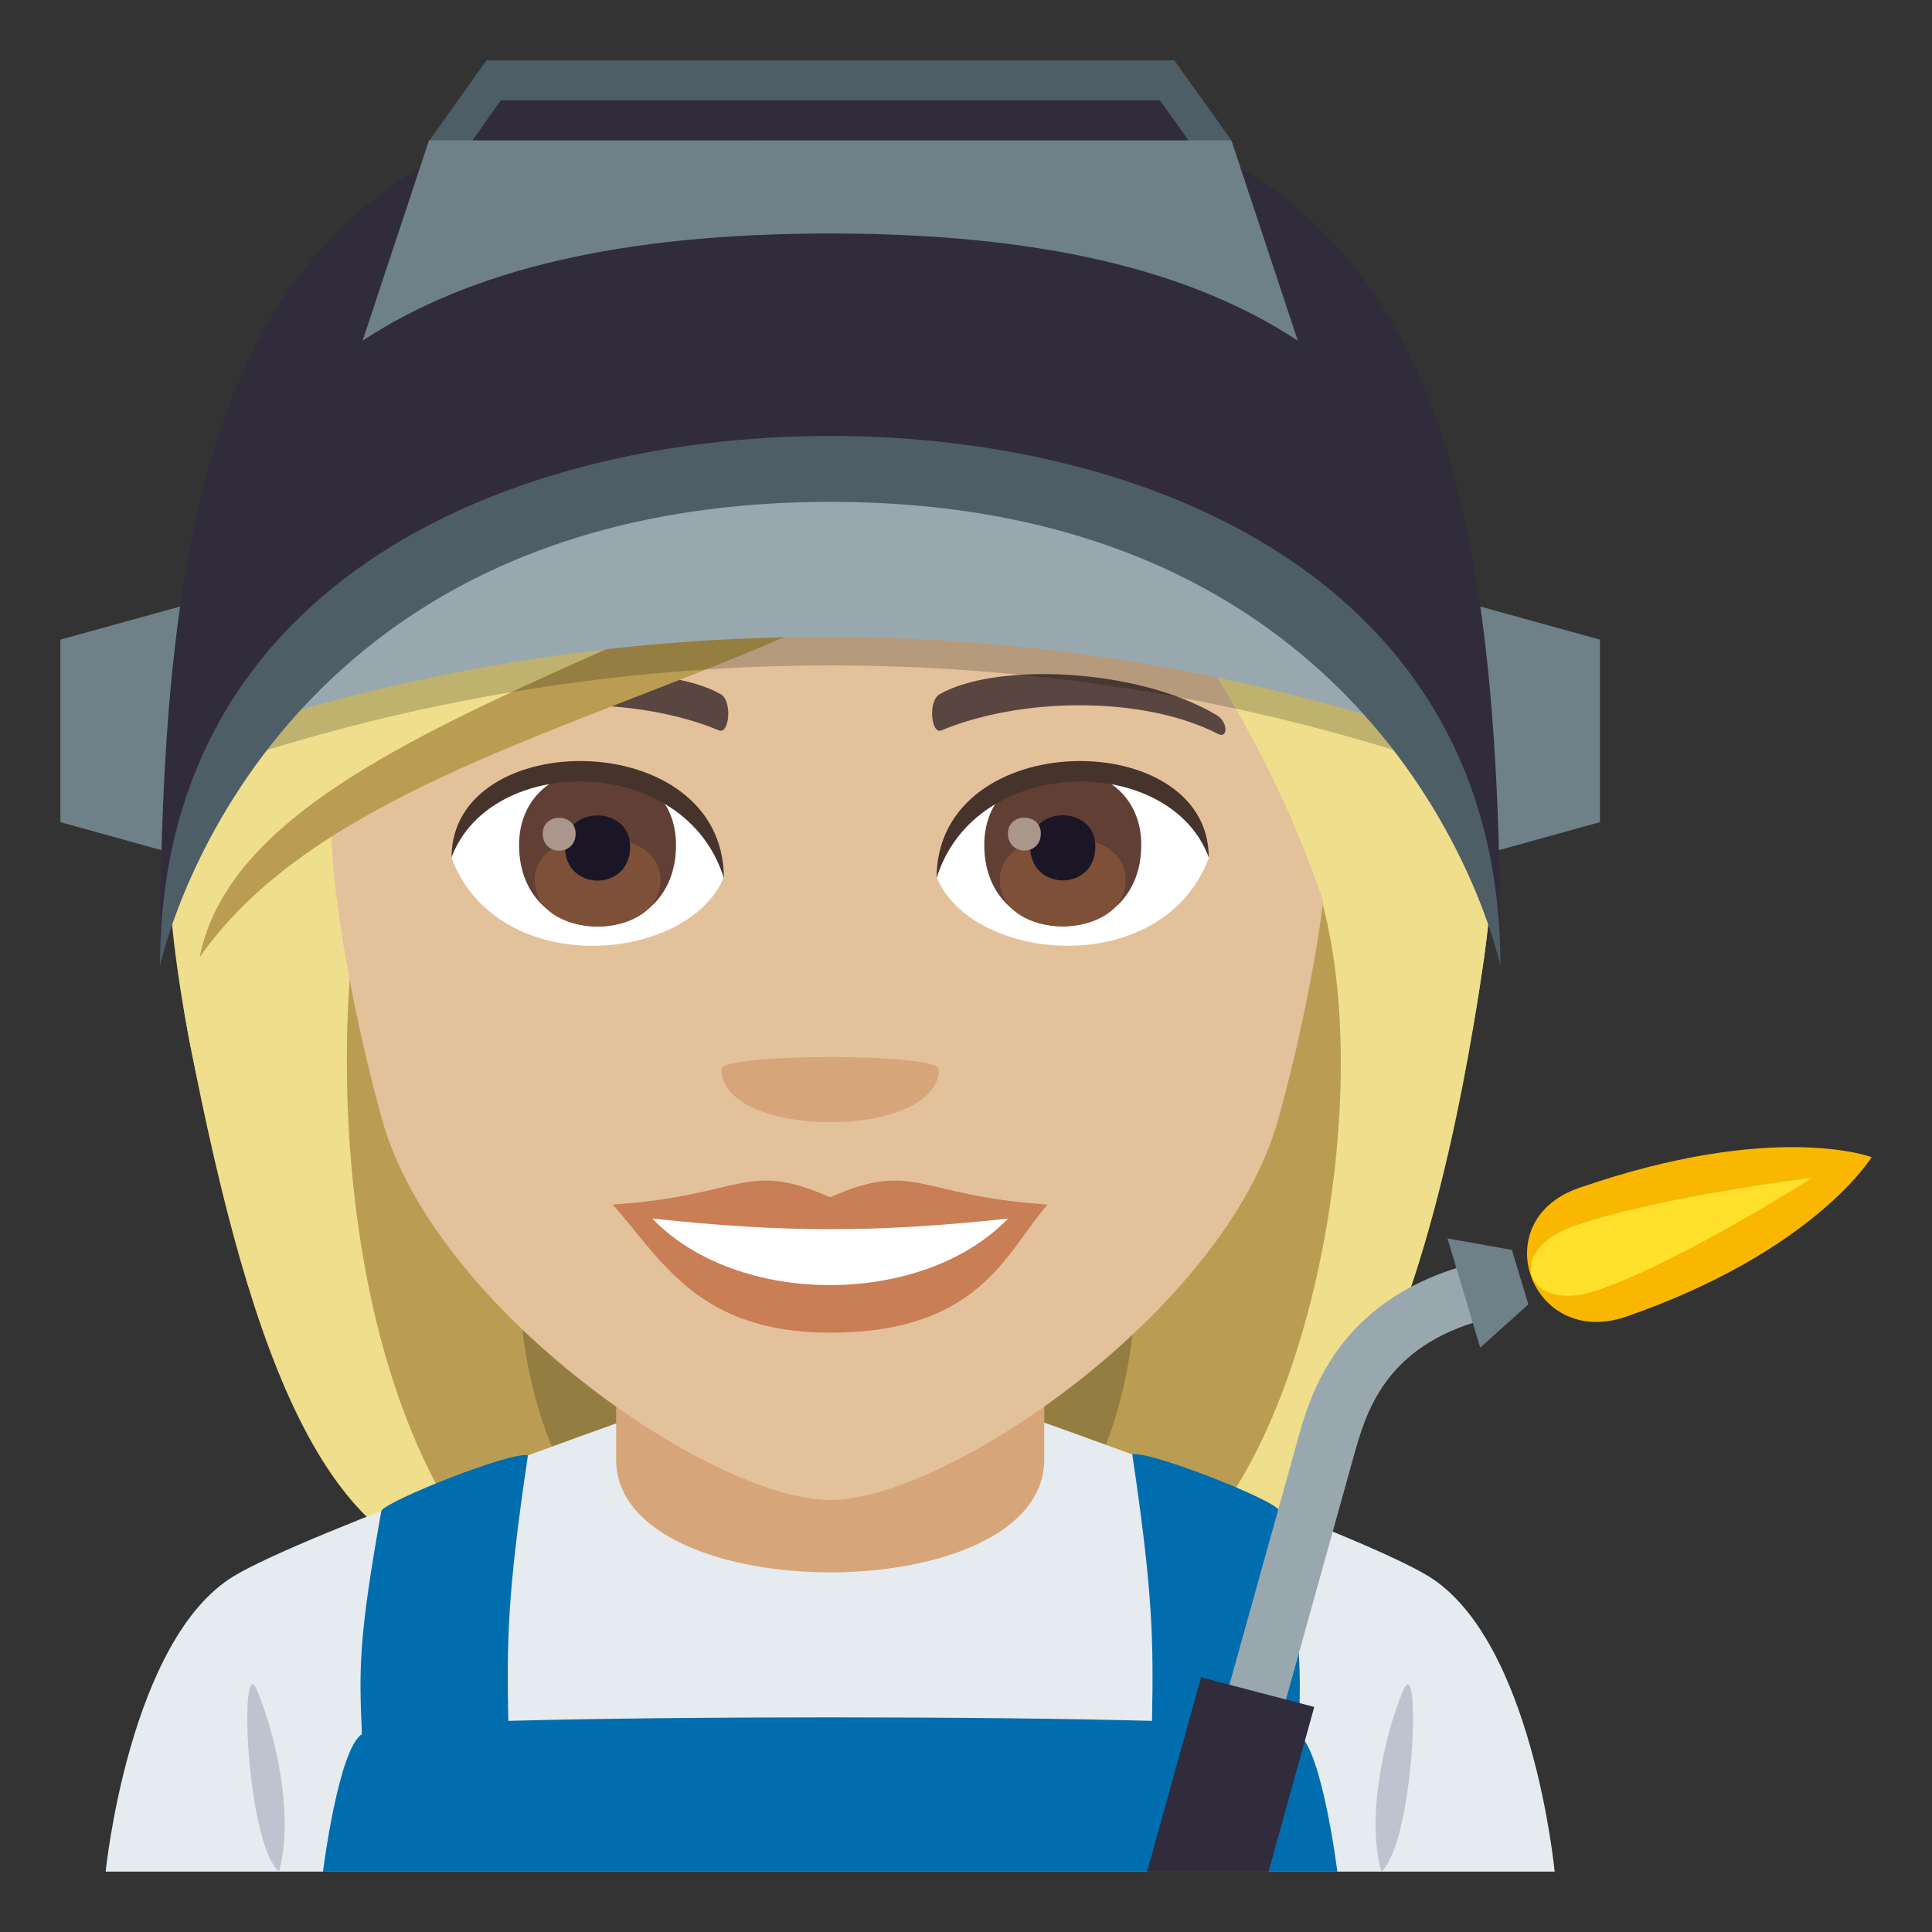 <?xml version="1.0" encoding="utf-8"?>
<!-- Generator: Adobe Illustrator 19.0.0, SVG Export Plug-In . SVG Version: 6.00 Build 0)  -->
<svg version="1.1" id="Layer_1" xmlns="http://www.w3.org/2000/svg" xmlns:xlink="http://www.w3.org/1999/xlink" x="0px" y="0px"
	 width="64px" height="64px" viewBox="0 0 64 64" enable-background="new 0 0 64 64" xml:space="preserve">
<rect x="0" y="0" width="64" height="64" fill="#333333" stroke="none"/>
<path fill="#947D41" d="M15.473,15.477c-8.107,37.396-7.365,36.596,9.703,36.596C15.731,44.972,33.822,14.968,15.473,15.477z"/>
<path fill="#BA9D52" d="M12.549,14.898C6.633,43.31,11.736,50.606,16.27,52.072h5.193C9.311,42.87,28.309,14.338,12.549,14.898z"/>
<path fill="#947D41" d="M39.326,15.475c8.107,37.397,7.365,36.597-9.701,36.597C38.311,46.372,20.977,14.966,39.326,15.475z"/>
<path fill="#BA9D52" d="M42.248,14.896c8.65,25.85-0.018,35.979-3.719,37.176h-5.193C45.49,43.621,26.492,14.336,42.248,14.896z"/>
<path fill="#EFDE8B" d="M43.447,28.786c2.467,6.571,0.025,20.059-5.082,23.286c5.66,0,9.111-8.55,10.791-20.31
	C51.258,17.067,39.051,17.06,43.447,28.786z"/>
<path fill="#EFDE8B" d="M6.277,34.489c2.064,10.613,4.602,17.583,10.16,17.583c-6.197-6.999-5.467-21.76-3.707-25.433
	C21.707,20.813,2.789,16.536,6.277,34.489z"/>
<path fill="#E6EBEF" d="M7.758,52.204c2.398-1.443,13.232-5.257,13.232-5.257h13.1c0,0,10.822,3.808,13.209,5.254
	C50.77,54.305,51.5,62,51.5,62h-48C3.5,62,4.275,54.297,7.758,52.204z"/>
<path fill="#D6A67A" d="M34.592,48.346c0-1.135,0-6.166,0-6.166H20.41c0,0,0,4.955,0,6.166
	C20.41,53.334,34.592,53.334,34.592,48.346z"/>
<path fill="#006DAE" d="M43.014,57.448c0.09-2.16,0.113-3.185-0.656-7.433c-0.185-0.346-4.316-1.979-4.85-1.836
	c0.693,4.64,0.703,6.213,0.654,8.827c-5.766-0.155-15.559-0.155-21.324,0c-0.049-2.614-0.043-4.156,0.65-8.796
	c-0.533-0.143-4.668,1.493-4.854,1.838c-0.766,4.251-0.736,5.242-0.646,7.399C11.207,57.951,10.699,62,10.699,62h33.602
	C44.301,62,43.793,57.951,43.014,57.448z"/>
<path fill="#BEC3CF" d="M9.242,62c0.506-1.788-0.094-4.509-0.727-6.005C7.92,54.6,8.141,61.017,9.242,62z"/>
<path fill="#BEC3CF" d="M46.484,55.995c-0.633,1.496-1.229,4.217-0.727,6.005C46.859,61.017,47.084,54.6,46.484,55.995z"/>
<path fill="#E3C19B" d="M27.5,6.488c-11.609,0-17.201,9.455-16.502,21.611c0.143,2.444,0.822,5.969,1.66,8.989
	c1.742,6.278,10.93,12.6,14.842,12.6c3.91,0,13.1-6.321,14.84-12.6c0.84-3.021,1.52-6.545,1.664-8.989
	C44.701,15.943,39.111,6.488,27.5,6.488z"/>
<path fill="#C97E55" d="M27.5,39.661c-2.822-1.241-2.844-0.051-7.199,0.242c1.635,1.855,2.838,4.243,7.197,4.243
	c5.004,0,5.85-2.711,7.203-4.243C30.342,39.61,30.322,38.42,27.5,39.661z"/>
<path fill="#FFFFFF" d="M21.607,40.365c2.844,2.96,8.977,2.921,11.785,0.002C29.014,40.837,25.988,40.837,21.607,40.365z"/>
<path fill="#594640" d="M40.295,23.684c-2.617-1.559-7.309-1.75-9.166-0.688c-0.393,0.215-0.287,1.341,0.053,1.2
	c2.649-1.103,6.682-1.157,9.168,0.117C40.684,24.483,40.689,23.91,40.295,23.684z"/>
<path fill="#594640" d="M14.707,23.684c2.615-1.559,7.307-1.75,9.166-0.688c0.393,0.215,0.289,1.341-0.055,1.2
	c-2.648-1.103-6.68-1.159-9.166,0.117C14.318,24.483,14.311,23.91,14.707,23.684z"/>
<path fill="#D6A67A" d="M31.1,35.419c0,2.342-7.199,2.342-7.199,0C23.9,34.881,31.1,34.881,31.1,35.419z"/>
<path fill="#FFFFFF" d="M40.041,28.431c-1.551,4.06-7.861,3.465-9.016,0.624C31.9,24.488,39.188,24.098,40.041,28.431z"/>
<g>
	<path fill="#613F34" d="M32.605,27.989c0,3.596,5.201,3.596,5.201,0C37.807,24.652,32.605,24.652,32.605,27.989z"/>
	<path fill="#7D5037" d="M33.119,29.14c0,2.063,4.172,2.063,4.172,0C37.291,27.227,33.119,27.227,33.119,29.14z"/>
	<path fill="#1A1626" d="M34.127,28.046c0,1.492,2.158,1.492,2.158,0C36.285,26.661,34.127,26.661,34.127,28.046z"/>
	<path fill="#AB968C" d="M33.389,27.61c0,0.754,1.09,0.754,1.09,0C34.479,26.91,33.389,26.91,33.389,27.61z"/>
</g>
<path fill="#45332C" d="M40.041,28.399c0-4.36-9.016-4.36-9.016,0.691C32.311,24.945,38.754,24.945,40.041,28.399z"/>
<path fill="#FFFFFF" d="M14.959,28.431c1.553,4.06,7.863,3.466,9.02,0.624C23.102,24.488,15.814,24.098,14.959,28.431z"/>
<g>
	<path fill="#613F34" d="M17.195,27.995c0,3.596,5.199,3.596,5.199,0C22.395,24.657,17.195,24.657,17.195,27.995z"/>
	<path fill="#7D5037" d="M17.709,29.146c0,2.062,4.172,2.062,4.172,0C21.881,27.232,17.709,27.232,17.709,29.146z"/>
	<path fill="#1A1626" d="M18.715,28.052c0,1.492,2.16,1.492,2.16,0C20.875,26.666,18.715,26.666,18.715,28.052z"/>
	<path fill="#AB968C" d="M17.979,27.615c0,0.755,1.09,0.755,1.09,0C19.068,26.916,17.979,26.916,17.979,27.615z"/>
</g>
<path fill="#45332C" d="M14.959,28.399c0-4.36,9.02-4.36,9.02,0.689C22.691,24.943,16.248,24.943,14.959,28.399z"/>
<path fill="#EFDE8B" d="M39.391,8.18c-7.461,8.341-0.34,8.88,4.057,20.606c2.467,6.571,4.029,14.736,5.709,2.976
	C51.258,17.067,43.184,6.952,39.391,8.18z"/>
<path fill="#EFDE8B" d="M21.074,4.984C11.611,7.414,2.789,16.536,6.277,34.489c2.064,10.613,2.9-3.666,4.662-7.339
	c8.977-5.827,26.119-10.752,28.451-18.971C40.576,6.282,30.543,2.278,21.074,4.984z"/>
<path fill="#BA9D52" d="M13.617,18.063C17.68,17.177,37.113,16.76,39.57,8.18C34.979,12.113,30.221,13.184,13.617,18.063z"/>
<path fill="#BA9D52" d="M6.613,31.711c6.814-9.774,29.139-8.695,32.957-23.531C32.158,20.631,8.475,22.315,6.613,31.711z"/>
<path fill="#BA9D52" d="M37.324,10.213c-1.758,2.978,4.354-1.397,10.941,17.785C46.641,16.783,41.074,9.062,37.324,10.213z"/>
<path opacity="0.2" d="M46.291,24.882c-12.207-3.785-25.356-3.785-37.564,0c-0.51-1.5-1.02-2.999-1.529-4.498
	c13.201-4.094,27.42-4.094,40.623,0C47.309,21.883,46.799,23.382,46.291,24.882z"/>
<path fill="#99A8AE" d="M46.084,23.936c-12.207-3.785-25.357-3.785-37.563,0c-0.51-1.499-1.021-2.998-1.529-4.497
	c13.199-4.094,27.42-4.094,40.621,0C47.104,20.938,46.594,22.437,46.084,23.936z"/>
<polygon fill="#6E8189" points="2,21.188 2,27.235 6.275,28.419 6.275,20.007 "/>
<polygon fill="#6E8189" points="53,21.188 53,27.235 48.725,28.419 48.725,20.007 "/>
<path fill="#302C3B" d="M49.703,32c0-19.37-3.184-29.361-22.201-29.361C8.484,2.639,5.301,12.63,5.301,32
	c0,0,3.184-17.497,22.201-17.497C46.52,14.503,49.703,32,49.703,32z"/>
<path fill="#6E8189" d="M27.5,7.735c6.922,0,11.908,1.195,15.49,3.549l-2.199-6.638c-13.289-2.647-26.578,0-26.578,0l-2.201,6.638
	C15.592,8.931,20.578,7.735,27.5,7.735z"/>
<polygon fill="#4E5E67" points="40.791,4.647 38.902,2 16.115,2 14.229,4.646 "/>
<polygon fill="#302C3B" points="39.367,4.647 38.424,3.323 16.592,3.323 15.652,4.647 "/>
<path fill="#4E5E67" d="M49.703,32c0-12.831-11.734-17.559-22.201-17.559C17.039,14.441,5.301,19.169,5.301,32
	c0,0,3.184-15.375,22.201-15.375C46.52,16.625,49.703,32,49.703,32z"/>
<path fill="#99A8AE" d="M42.307,57.352l-1.875-0.489l2.535-9.093c0.418-1.517,1.299-4.671,5.639-5.868l0.533,1.814
	c-3.287,0.902-3.895,3.094-4.301,4.543L42.307,57.352z"/>
<path fill="#F9B700" d="M62,38.332c0,0-3.223-1.223-9.705,1.024c-3.141,1.095-1.564,5.348,1.578,4.258
	C60.104,41.45,62,38.332,62,38.332z"/>
<path fill="#FFE12C" d="M52.939,42.735c-2.381,0.836-3.172-1.303-0.787-2.125c2.783-0.971,7.879-1.596,7.879-1.596
	S55.725,41.769,52.939,42.735"/>
<polygon fill="#6E8189" points="49.033,44.642 47.951,41.024 50.084,41.405 50.629,43.21 "/>
<polygon fill="#302C3B" points="42.021,62 43.537,56.545 39.787,55.563 38,62 "/>
</svg>
